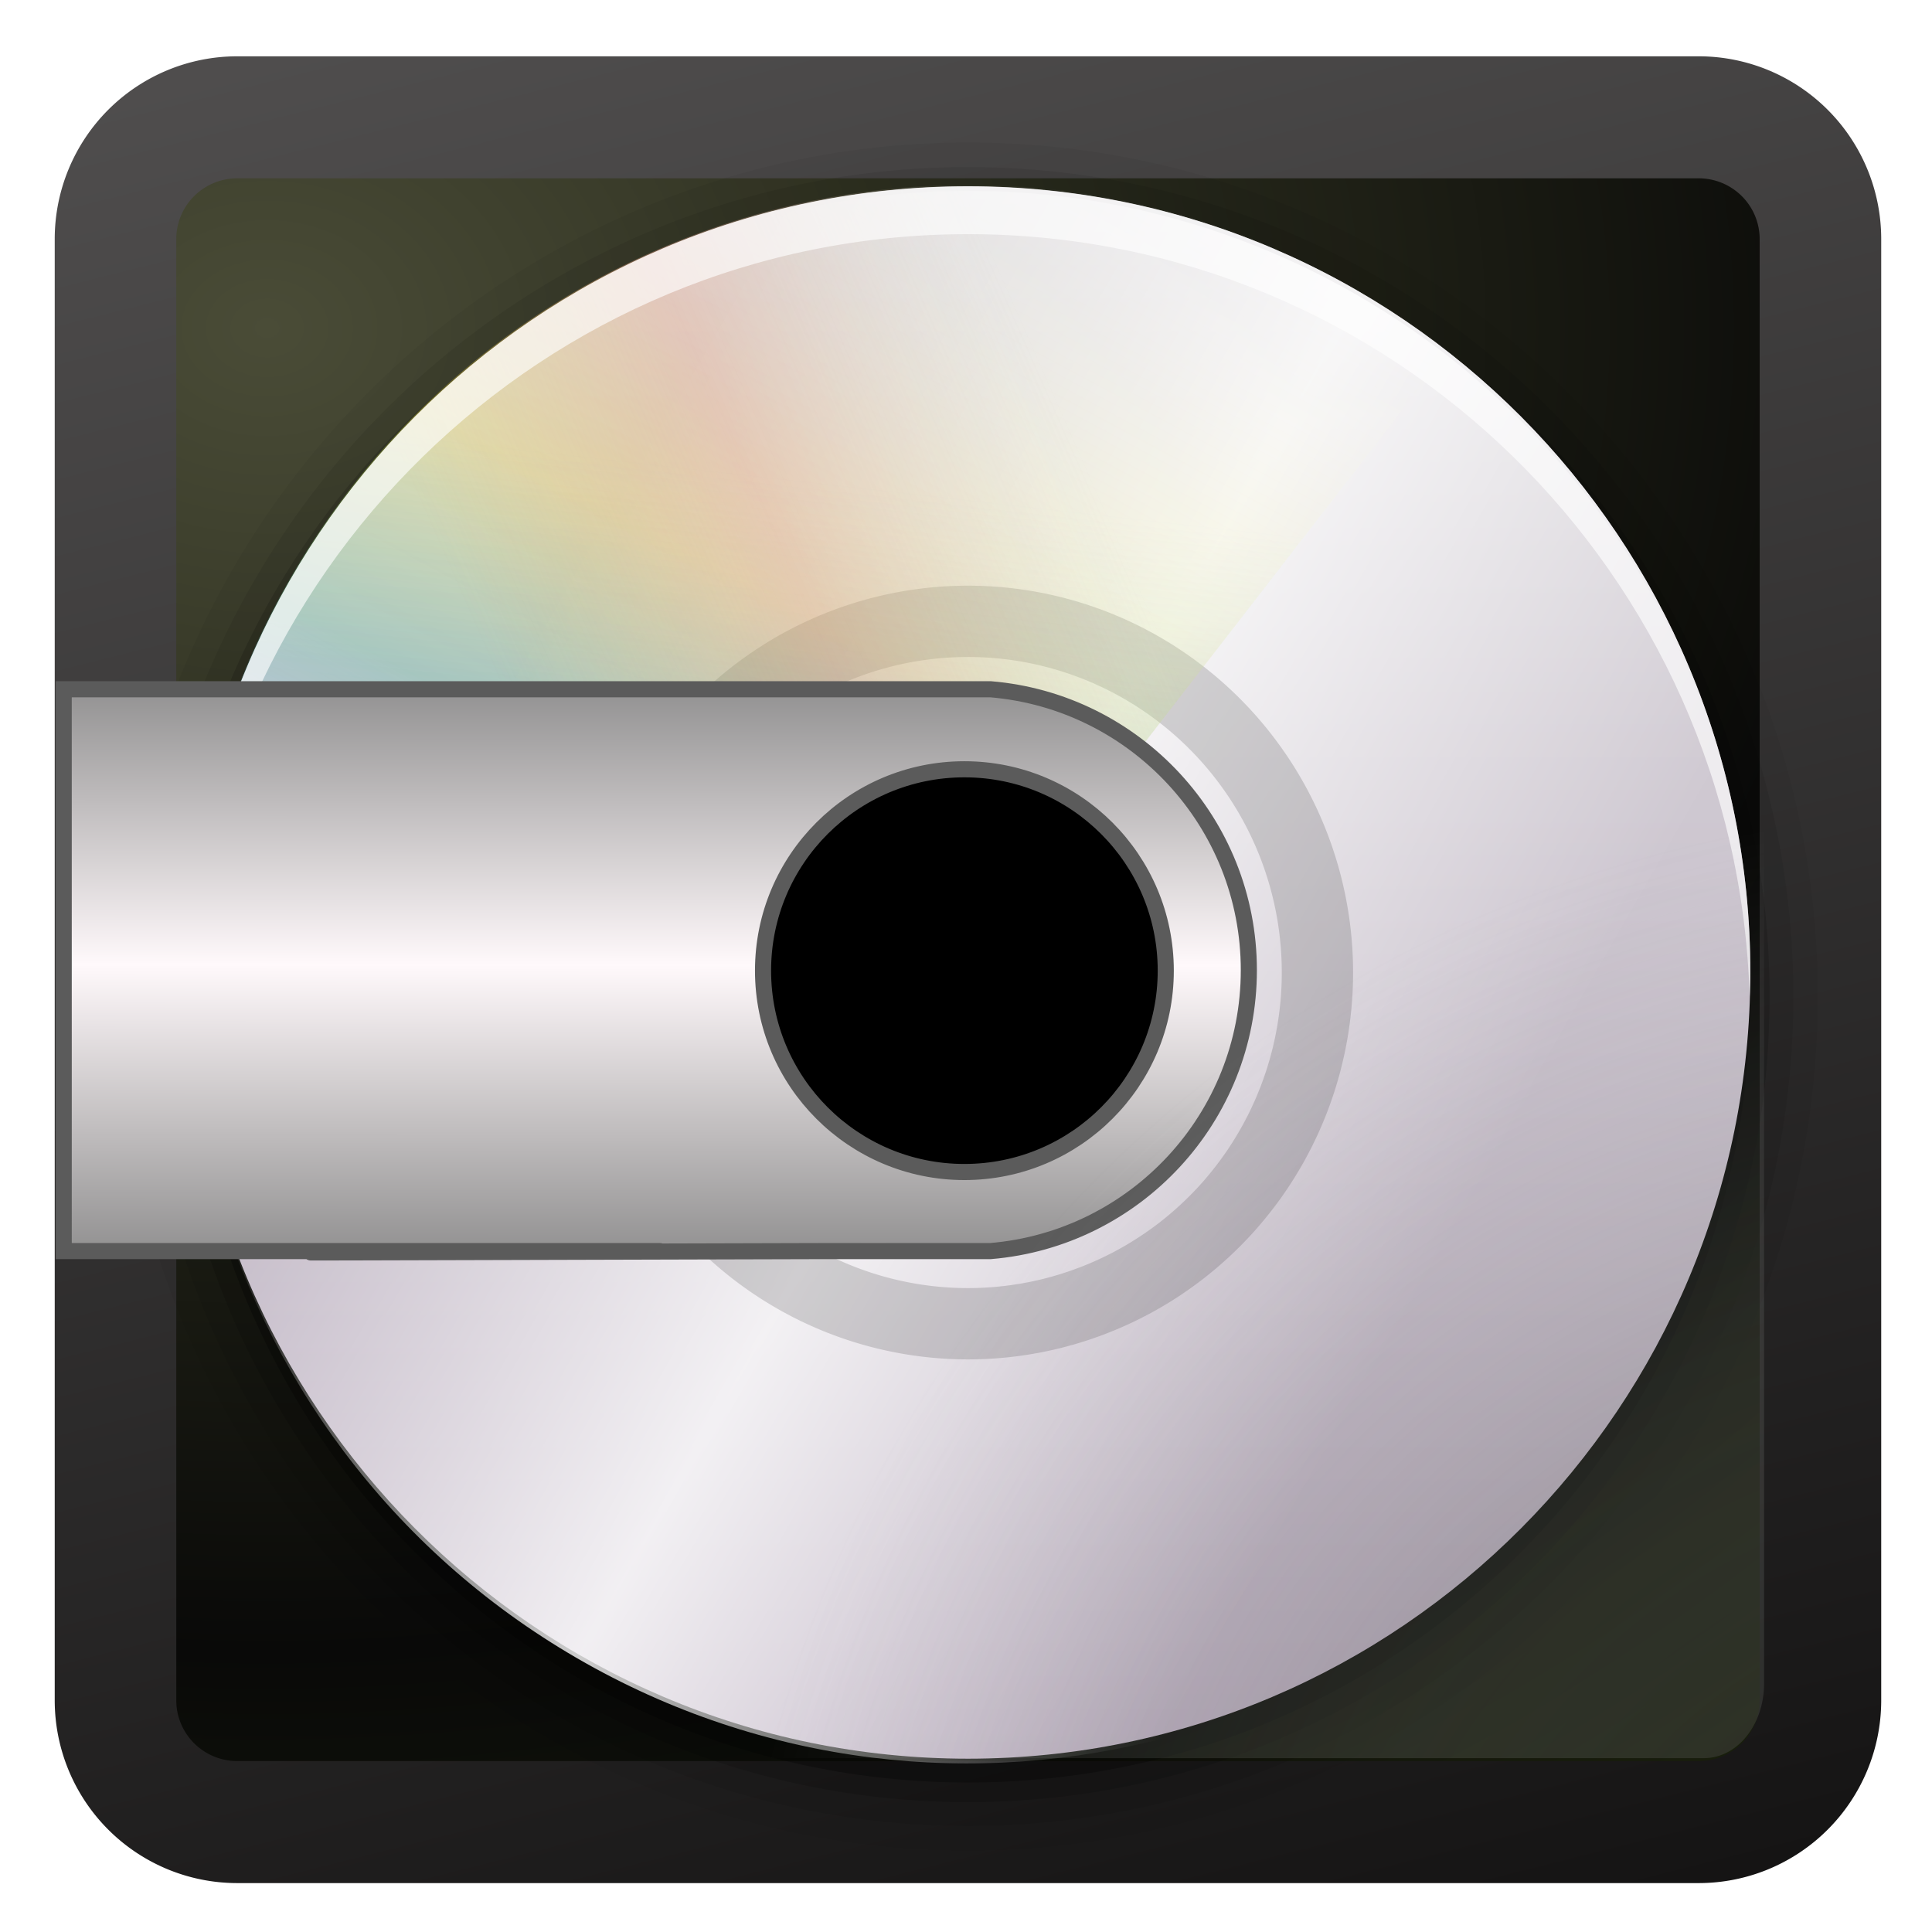 <svg xmlns="http://www.w3.org/2000/svg" viewBox="0 0 128 128" xmlns:xlink="http://www.w3.org/1999/xlink">
<defs>
<clipPath id="clipPath3271-8">
<path style="fill:#fff;fill-rule:evenodd" d="m5,160.003h118v59h-118z"/>
</clipPath>
<filter id="filter3998">
<feGaussianBlur stdDeviation=".393"/>
</filter>
<linearGradient id="linearGradient3362">
<stop offset="0" style="stop-color:#4d4d4d"/>
<stop offset="1" style="stop-color:#fff"/>
</linearGradient>
<linearGradient gradientTransform="matrix(1.01 0 0 1.006 17.095 17.598)" xlink:href="#linearGradient9647" id="linearGradient3550" y1="102.102" x1="48.246" y2="-21.966" gradientUnits="userSpaceOnUse" x2="17"/>
<linearGradient id="linearGradient4357">
<stop offset="0" style="stop-color:#0d0e09"/>
<stop offset="1" style="stop-color:#abaeab;stop-opacity:0"/>
</linearGradient>
<linearGradient gradientTransform="matrix(-.853 .522 -.522 -.853 151.977 240.207)" xlink:href="#linearGradient3265-4" id="linearGradient3505" x1="5" gradientUnits="userSpaceOnUse" x2="123"/>
<linearGradient gradientTransform="matrix(1.017 0 0 1.017 -1.103 -1.103)" id="ButtonColor-3-1" y1="122" y2="5.425" x2="0" gradientUnits="userSpaceOnUse">
<stop offset="0" style="stop-color:#b8abbd"/>
<stop offset="1" style="stop-color:#dddbde"/>
</linearGradient>
<linearGradient id="linearGradient9647">
<stop offset="0" style="stop-color:#151414"/>
<stop offset="1" style="stop-color:#5c5a5a"/>
</linearGradient>
<linearGradient id="linearGradient3233-0">
<stop offset="0" style="stop-color:#fff;stop-opacity:0"/>
<stop offset=".15" style="stop-color:#fff;stop-opacity:0"/>
<stop offset=".5" style="stop-color:#fff"/>
<stop offset=".85" style="stop-color:#fff;stop-opacity:0"/>
<stop offset="1" style="stop-color:#fff;stop-opacity:0"/>
</linearGradient>
<linearGradient id="linearGradient3236-2">
<stop offset="0" style="stop-color:#fff;stop-opacity:0"/>
<stop offset=".35" style="stop-color:#fffc2b;stop-opacity:.234"/>
<stop offset=".5" style="stop-color:#46d15d;stop-opacity:.219"/>
<stop offset=".65" style="stop-color:#46d1aa;stop-opacity:0"/>
<stop offset="1" style="stop-color:#fff;stop-opacity:0"/>
</linearGradient>
<linearGradient gradientTransform="matrix(-.985 .171 -.171 -.985 138.018 271.067)" xlink:href="#linearGradient3236-2" id="linearGradient3503" x1="5" gradientUnits="userSpaceOnUse" x2="123"/>
<linearGradient id="linearGradient3342">
<stop offset="0" style="stop-opacity:0"/>
<stop offset=".85" style="stop-opacity:0"/>
<stop offset="1"/>
</linearGradient>
<linearGradient id="linearGradient4244">
<stop offset="0" style="stop-color:#7e7e7e"/>
<stop offset=".491" style="stop-color:#fff9fb"/>
<stop offset="1" style="stop-color:#7e7e7e"/>
</linearGradient>
<linearGradient gradientTransform="matrix(0 .196 -.235 0 78.674 52.66)" xlink:href="#linearGradient3362" id="linearGradient3220" x1="25.22" gradientUnits="userSpaceOnUse" x2="94.568"/>
<linearGradient id="linearGradient3265-4">
<stop offset="0" style="stop-color:#fff;stop-opacity:0"/>
<stop offset=".2" style="stop-color:#afcff3;stop-opacity:0"/>
<stop offset=".35" style="stop-color:#60a0e7;stop-opacity:.148"/>
<stop offset=".5" style="stop-color:#db8ef1;stop-opacity:.211"/>
<stop offset=".65" style="stop-color:#fff;stop-opacity:0"/>
<stop offset="1" style="stop-color:#fff;stop-opacity:0"/>
</linearGradient>
<linearGradient gradientTransform="matrix(-.881 -.472 .472 -.881 90.207 305.619)" xlink:href="#linearGradient3247-3" id="linearGradient3507" x1="5" gradientUnits="userSpaceOnUse" x2="123"/>
<linearGradient id="linearGradient3330">
<stop offset="0" style="stop-color:#fff;stop-opacity:.203"/>
<stop offset="1" style="stop-color:#fff;stop-opacity:.68"/>
</linearGradient>
<linearGradient id="linearGradient3247-3">
<stop offset="0" style="stop-color:#fff;stop-opacity:0"/>
<stop offset=".3" style="stop-color:#d5d5d5;stop-opacity:0"/>
<stop offset=".5" style="stop-color:#eb8888;stop-opacity:.258"/>
<stop offset=".7" style="stop-color:#e28f25;stop-opacity:0"/>
<stop offset="1" style="stop-color:#fff;stop-opacity:0"/>
</linearGradient>
<linearGradient gradientTransform="matrix(.761 .441 -.439 .765 43.55 -12.445)" xlink:href="#linearGradient3233-0" id="linearGradient3214" x1="5" gradientUnits="userSpaceOnUse" x2="123"/>
<linearGradient gradientTransform="matrix(1.067 0 0 1.067 -5.135 -3.827)" id="linearGradient3682" xlink:href="#linearGradient4244" y1="43.102" y2="84.619" x1="29.405" x2="29.363" gradientUnits="userSpaceOnUse"/>
<linearGradient gradientTransform="matrix(0 .446 -.533 0 97.119 37.734)" xlink:href="#linearGradient3330" id="linearGradient3200" x1="26.18" gradientUnits="userSpaceOnUse" x2="93.608"/>
<linearGradient gradientTransform="matrix(1.586 0 0 1.914 -30.848 -54.119)" xlink:href="#ButtonColor-3-1" id="linearGradient3217" y1="89.131" y2="34.607" gradientUnits="userSpaceOnUse" x2="0"/>
<radialGradient cx="128.619" cy="-5.046" gradientTransform="matrix(0 2.208 -2.767 0 17.163 -249.926)" id="radialGradient3548" r="45" gradientUnits="userSpaceOnUse">
<stop offset="0" style="stop-color:#4a4c37"/>
<stop offset=".313" style="stop-color:#2a2c1d"/>
<stop offset=".66" style="stop-color:#090908"/>
<stop offset="1" style="stop-color:#1d240d"/>
</radialGradient>
<radialGradient cx="119.332" cy="123.77" gradientTransform="matrix(1.506 -1.36 1.433 1.584 -220.402 108.58)" xlink:href="#linearGradient4357" id="radialGradient3311" r="42.607" gradientUnits="userSpaceOnUse"/>
<radialGradient cx="59.894" cy="61.922" gradientTransform="matrix(0 .421 -.422 0 90.248 39.195)" xlink:href="#linearGradient3342" id="radialGradient3223" r="33.714" gradientUnits="userSpaceOnUse"/>
<radialGradient cx="119.332" cy="123.77" gradientTransform="matrix(1.506 -1.36 1.433 1.584 -189.571 -108.612)" xlink:href="#linearGradient4357" id="radialGradient3096" r="42.607" gradientUnits="userSpaceOnUse"/>
</defs>
<g transform="matrix(1.332 0 0 1.337 -23.735 -23.824)">
<path style="opacity:.763;fill:#090909" d="m30.031-108.296h72.688a6.057,6.034 0 0,1 6.058,6.034v72.408a6.057,6.034 0 0,1 -6.058,6.034h-72.688a6.057,6.034 0 0,1 -6.057-6.034v-72.408a6.057,6.034 0 0,1 6.057-6.034" transform="scale(1 -1)"/>
<path style="fill:url(#radialGradient3548);stroke:url(#linearGradient3550);stroke-width:6.046" d="m29.621,23.632h72.688a6.057,6.034 0 0,1 6.057,6.034v72.409a6.057,6.034 0 0,1 -6.057,6.034h-72.688a6.057,6.034 0 0,1 -6.057-6.034v-72.409a6.057,6.034 0 0,1 6.057-6.034"/>
</g>
<g transform="translate(0 -0)">
<path style="opacity:.547;fill:#c2c2c2" d="m204.901-7.841h19.731v140.143h-19.731z"/>
<path style="opacity:.7;fill:url(#radialGradient3096)" d="m46.555-205.803h97.172a3.977,4.926 0 0,1 3.977,4.927v95.24a3.977,4.926 0 0,1 -3.977,4.927h-97.172a3.977,4.926 0 0,1 -3.977-4.927v-95.24a3.977,4.926 0 0,1 3.977-4.927"/>
<path style="opacity:.547;fill:#c2c2c2" d="m249.423,7.589h19.731v140.143h-19.731z"/>
<g style="fill-rule:evenodd">
<path style="opacity:.05" d="m64.131,9.444c-31.014,0-56.302,25.412-56.302,56.58 0,31.168 25.288,56.58 56.302,56.58 31.014,0 56.302-25.412 56.302-56.58 0-31.168-25.288-56.58-56.302-56.58zm0,42.521c7.8-0 13.99,6.22 13.99,14.059 0,7.838-6.19,14.059-13.99,14.059-7.8,0-13.99-6.22-13.99-14.059 0-7.838 6.19-14.059 13.99-14.059z"/>
<path style="opacity:.08" d="m64.131,11.072c-30.134,0-54.682,24.668-54.682,54.952 0,30.283 24.549,54.952 54.682,54.952 30.134,0 54.682-24.668 54.682-54.952 0-30.283-24.549-54.952-54.682-54.952zm0,39.265c8.665-0 15.61,6.978 15.61,15.686 0,8.708-6.944,15.686-15.61,15.686-8.665,0-15.61-6.978-15.61-15.686 0-8.708 6.944-15.686 15.61-15.686z"/>
<path style="opacity:.15" d="m64.131,12.651c-29.294,0-53.112,23.933-53.112,53.373 0,29.44 23.817,53.373 53.112,53.373 29.294,0 53.112-23.933 53.112-53.373 0-29.44-23.817-53.373-53.112-53.373zm0,36.108c9.5-0 17.18,7.718 17.18,17.265 0,9.547-7.68,17.265-17.18,17.265-9.5,0-17.18-7.718-17.18-17.265 0-9.547 7.68-17.265 17.18-17.265z"/>
<path style="opacity:.3" d="m64.13,13.917c-28.611,0-51.832,23.336-51.832,52.089 0,28.753 23.221,52.089 51.832,52.089 28.611,0 51.832-23.336 51.832-52.089 0-28.753-23.221-52.089-51.832-52.089zm0,33.549c10.184-0 18.449,8.306 18.449,18.54 0,10.234-8.265,18.54-18.449,18.54-10.184,0-18.449-8.306-18.449-18.54 0-10.234 8.265-18.54 18.449-18.54z"/>
<path style="opacity:.3;fill:#fff" d="m64.13,40.37c-13.213,0-23.939,10.78-23.939,24.058 0,13.278 10.726,24.058 23.939,24.058 13.213,0 23.939-10.78 23.939-24.058 0-13.278-10.726-24.058-23.939-24.058zm0,16.995c3.88-0 7.028,3.164 7.028,7.063 0,3.899-3.149,7.063-7.028,7.063-3.88,0-7.028-3.164-7.028-7.063 0-3.899 3.149-7.063 7.028-7.063z"/>
<path style="opacity:.3;fill:url(#radialGradient3223)" d="m64.13,78.198a13.702,13.77 0 1,1 0-27.54 13.702,13.77 0 1,1 0,27.54z"/>
</g>
<path style="opacity:.6;fill:none;stroke:url(#linearGradient3220);stroke-linecap:round;stroke-width:1.575" d="m64.13,70.85a6.391,6.422 0 1,1 0-12.844 6.391,6.422 0 1,1 0,12.844z"/>
<g style="fill-rule:evenodd">
<path style="fill:url(#linearGradient3217)" d="m64.13,12.339c-28.611,0-51.832,23.336-51.832,52.089 0,28.753 23.221,52.089 51.832,52.089 28.611,0 51.832-23.336 51.832-52.089 0-28.753-23.221-52.089-51.832-52.089zm0,33.549c10.184-0 18.449,8.306 18.449,18.54 0,10.234-8.265,18.54-18.449,18.54-10.184,0-18.449-8.306-18.449-18.54 0-10.234 8.265-18.54 18.449-18.54z"/>
<path style="opacity:.8;fill:url(#linearGradient3214)" d="m90.046,19.629c-24.778-14.377-56.498-5.835-70.804,19.066-14.306,24.901-5.806,56.779 18.972,71.155 24.778,14.377 56.498,5.835 70.804-19.066 14.306-24.901 5.806-56.779-18.972-71.155zm-16.692,29.054c8.819,5.117 11.845,16.463 6.753,25.326-5.092,8.863-16.382,11.903-25.201,6.786-8.819-5.117-11.845-16.463-6.753-25.326 5.092-8.863 16.382-11.903 25.201-6.786z"/>
</g>
<path style="opacity:.15;fill:none;stroke:#000;stroke-linecap:round;stroke-width:4.724" d="m87.283,64.586a23.153,23.268 0 0,1 -46.305,0 23.153,23.268 0 1,1 46.305,0z"/>
</g>
<g transform="matrix(.54 -.697 .693 .542 -122.227 -9.746)">
<g style="clip-path:url(#clipPath3271-8)">
<path style="fill:url(#linearGradient3503);fill-rule:evenodd" d="m74.118,277.117c32.081-5.585 53.584-36.155 47.999-68.235-5.585-32.081-36.155-53.584-68.235-47.999-32.081,5.585-53.584,36.155-47.999,68.235 5.585,32.081 36.155,53.584 68.235,47.999zm-6.517-37.431c-11.419,1.988-22.299-5.666-24.287-17.084-1.988-11.419 5.666-22.299 17.084-24.287 11.419-1.988 22.299,5.666 24.287,17.084 1.988,11.419-5.666,22.299-17.084,24.287z"/>
<path style="fill:url(#linearGradient3505);fill-rule:evenodd" d="m94.777,269.327c27.78-16.989 36.539-53.323 19.55-81.104-16.989-27.78-53.323-36.539-81.104-19.55-27.78,16.989-36.539,53.323-19.55,81.104 16.989,27.78 53.323,36.539 81.104,19.55zm-19.822-32.414c-9.888,6.047-22.82,2.929-28.867-6.958-6.047-9.888-2.929-22.82 6.958-28.867 9.888-6.047 22.82-2.929 28.867,6.958 6.047,9.888 2.929,22.82-6.958,28.867z"/>
<path style="fill:url(#linearGradient3507);fill-rule:evenodd" d="m36.154,271.006c28.707,15.371 64.481,4.548 79.852-24.159 15.371-28.707 4.548-64.481-24.159-79.852-28.707-15.371-64.481-4.548-79.852,24.159-15.371,28.707-4.548,64.481 24.159,79.852zm17.935-33.495c-10.218-5.471-14.07-18.204-8.599-28.422 5.471-10.218 18.204-14.07 28.422-8.599 10.218,5.471 14.07,18.204 8.599,28.422-5.471,10.218-18.204,14.07-28.422,8.599z"/>
</g>
<g style="clip-path:url(#clipPath3271-8)" transform="matrix(1 0 0 -1 0 438.003)">
<path style="fill:url(#linearGradient3503);fill-rule:evenodd" d="m74.118,277.117c32.081-5.585 53.584-36.155 47.999-68.235-5.585-32.081-36.155-53.584-68.235-47.999-32.081,5.585-53.584,36.155-47.999,68.235 5.585,32.081 36.155,53.584 68.235,47.999zm-6.517-37.431c-11.419,1.988-22.299-5.666-24.287-17.084-1.988-11.419 5.666-22.299 17.084-24.287 11.419-1.988 22.299,5.666 24.287,17.084 1.988,11.419-5.666,22.299-17.084,24.287z"/>
<path style="fill:url(#linearGradient3505);fill-rule:evenodd" d="m94.777,269.327c27.78-16.989 36.539-53.323 19.55-81.104-16.989-27.78-53.323-36.539-81.104-19.55-27.78,16.989-36.539,53.323-19.55,81.104 16.989,27.78 53.323,36.539 81.104,19.55zm-19.822-32.414c-9.888,6.047-22.82,2.929-28.867-6.958-6.047-9.888-2.929-22.82 6.958-28.867 9.888-6.047 22.82-2.929 28.867,6.958 6.047,9.888 2.929,22.82-6.958,28.867z"/>
<path style="fill:url(#linearGradient3507);fill-rule:evenodd" d="m36.154,271.006c28.707,15.371 64.481,4.548 79.852-24.159 15.371-28.707 4.548-64.481-24.159-79.852-28.707-15.371-64.481-4.548-79.852,24.159-15.371,28.707-4.548,64.481 24.159,79.852zm17.935-33.495c-10.218-5.471-14.07-18.204-8.599-28.422 5.471-10.218 18.204-14.07 28.422-8.599 10.218,5.471 14.07,18.204 8.599,28.422-5.471,10.218-18.204,14.07-28.422,8.599z"/>
</g>
</g>
<g transform="translate(0 -0)">
<path style="opacity:.8;fill:#fff;filter:url(#filter3998);fill-rule:evenodd" d="m64.131,12.355c-28.611,0-51.835,23.337-51.835,52.091 0,.533 .033,1.05 .049,1.579 .823-28.031 23.695-50.512 51.786-50.512 28.091,0 50.963,22.481 51.786,50.512 .016-.529 .049-1.046 .049-1.579 0-28.753-23.224-52.091-51.835-52.091z"/>
<path line-height="normal" style="opacity:.5;fill:url(#linearGradient3200);color:#000" d="m79.489,64.433c0-8.369-6.802-15.292-15.367-15.292-8.564,0-15.35,6.923-15.35,15.292 0,8.369 6.785,15.278 15.35,15.278 8.564,0 15.367-6.909 15.367-15.278zm-1.731,0c0,7.721-6.188,13.844-13.635,13.844-7.447,0-13.618-6.123-13.618-13.844 0-7.721 6.172-13.858 13.618-13.858 7.447,0 13.635,6.137 13.635,13.858z"/>
<path d="m236.828-142.098a38.279,27.546 0 1,1 -76.558,0 38.279,27.546 0 1,1 76.558,0z" transform="matrix(.497 0 0 .672 -34.711 159.492)"/>
<path style="fill:url(#linearGradient3682);stroke:#5b5b5b;stroke-width:1.067" d="m4.221,48.566 .001,34.321 39.496-0c.213,.007-58.874,.203 11.028,0 .215-.001 6.158,.007 6.371,0h4.273l.239-0c9.577-.801 17.11-8.827 17.11-18.611 0-9.784-7.534-17.809-17.11-18.611l-.585,0-60.823-0zm59.673,2.401c7.368,0 13.341,5.973 13.341,13.341 0,7.368-5.973,13.341-13.341,13.341-7.368,0-13.341-5.973-13.341-13.341 0-7.368 5.973-13.341 13.341-13.341z"/>
<path style="opacity:.7;fill:url(#radialGradient3311)" d="m15.724,11.389h97.172a3.977,4.926 0 0,1 3.978,4.926v95.241a3.977,4.926 0 0,1 -3.978,4.926h-97.172a3.977,4.926 0 0,1 -3.977-4.926v-95.241a3.977,4.926 0 0,1 3.977-4.926"/>
</g>
</svg>
